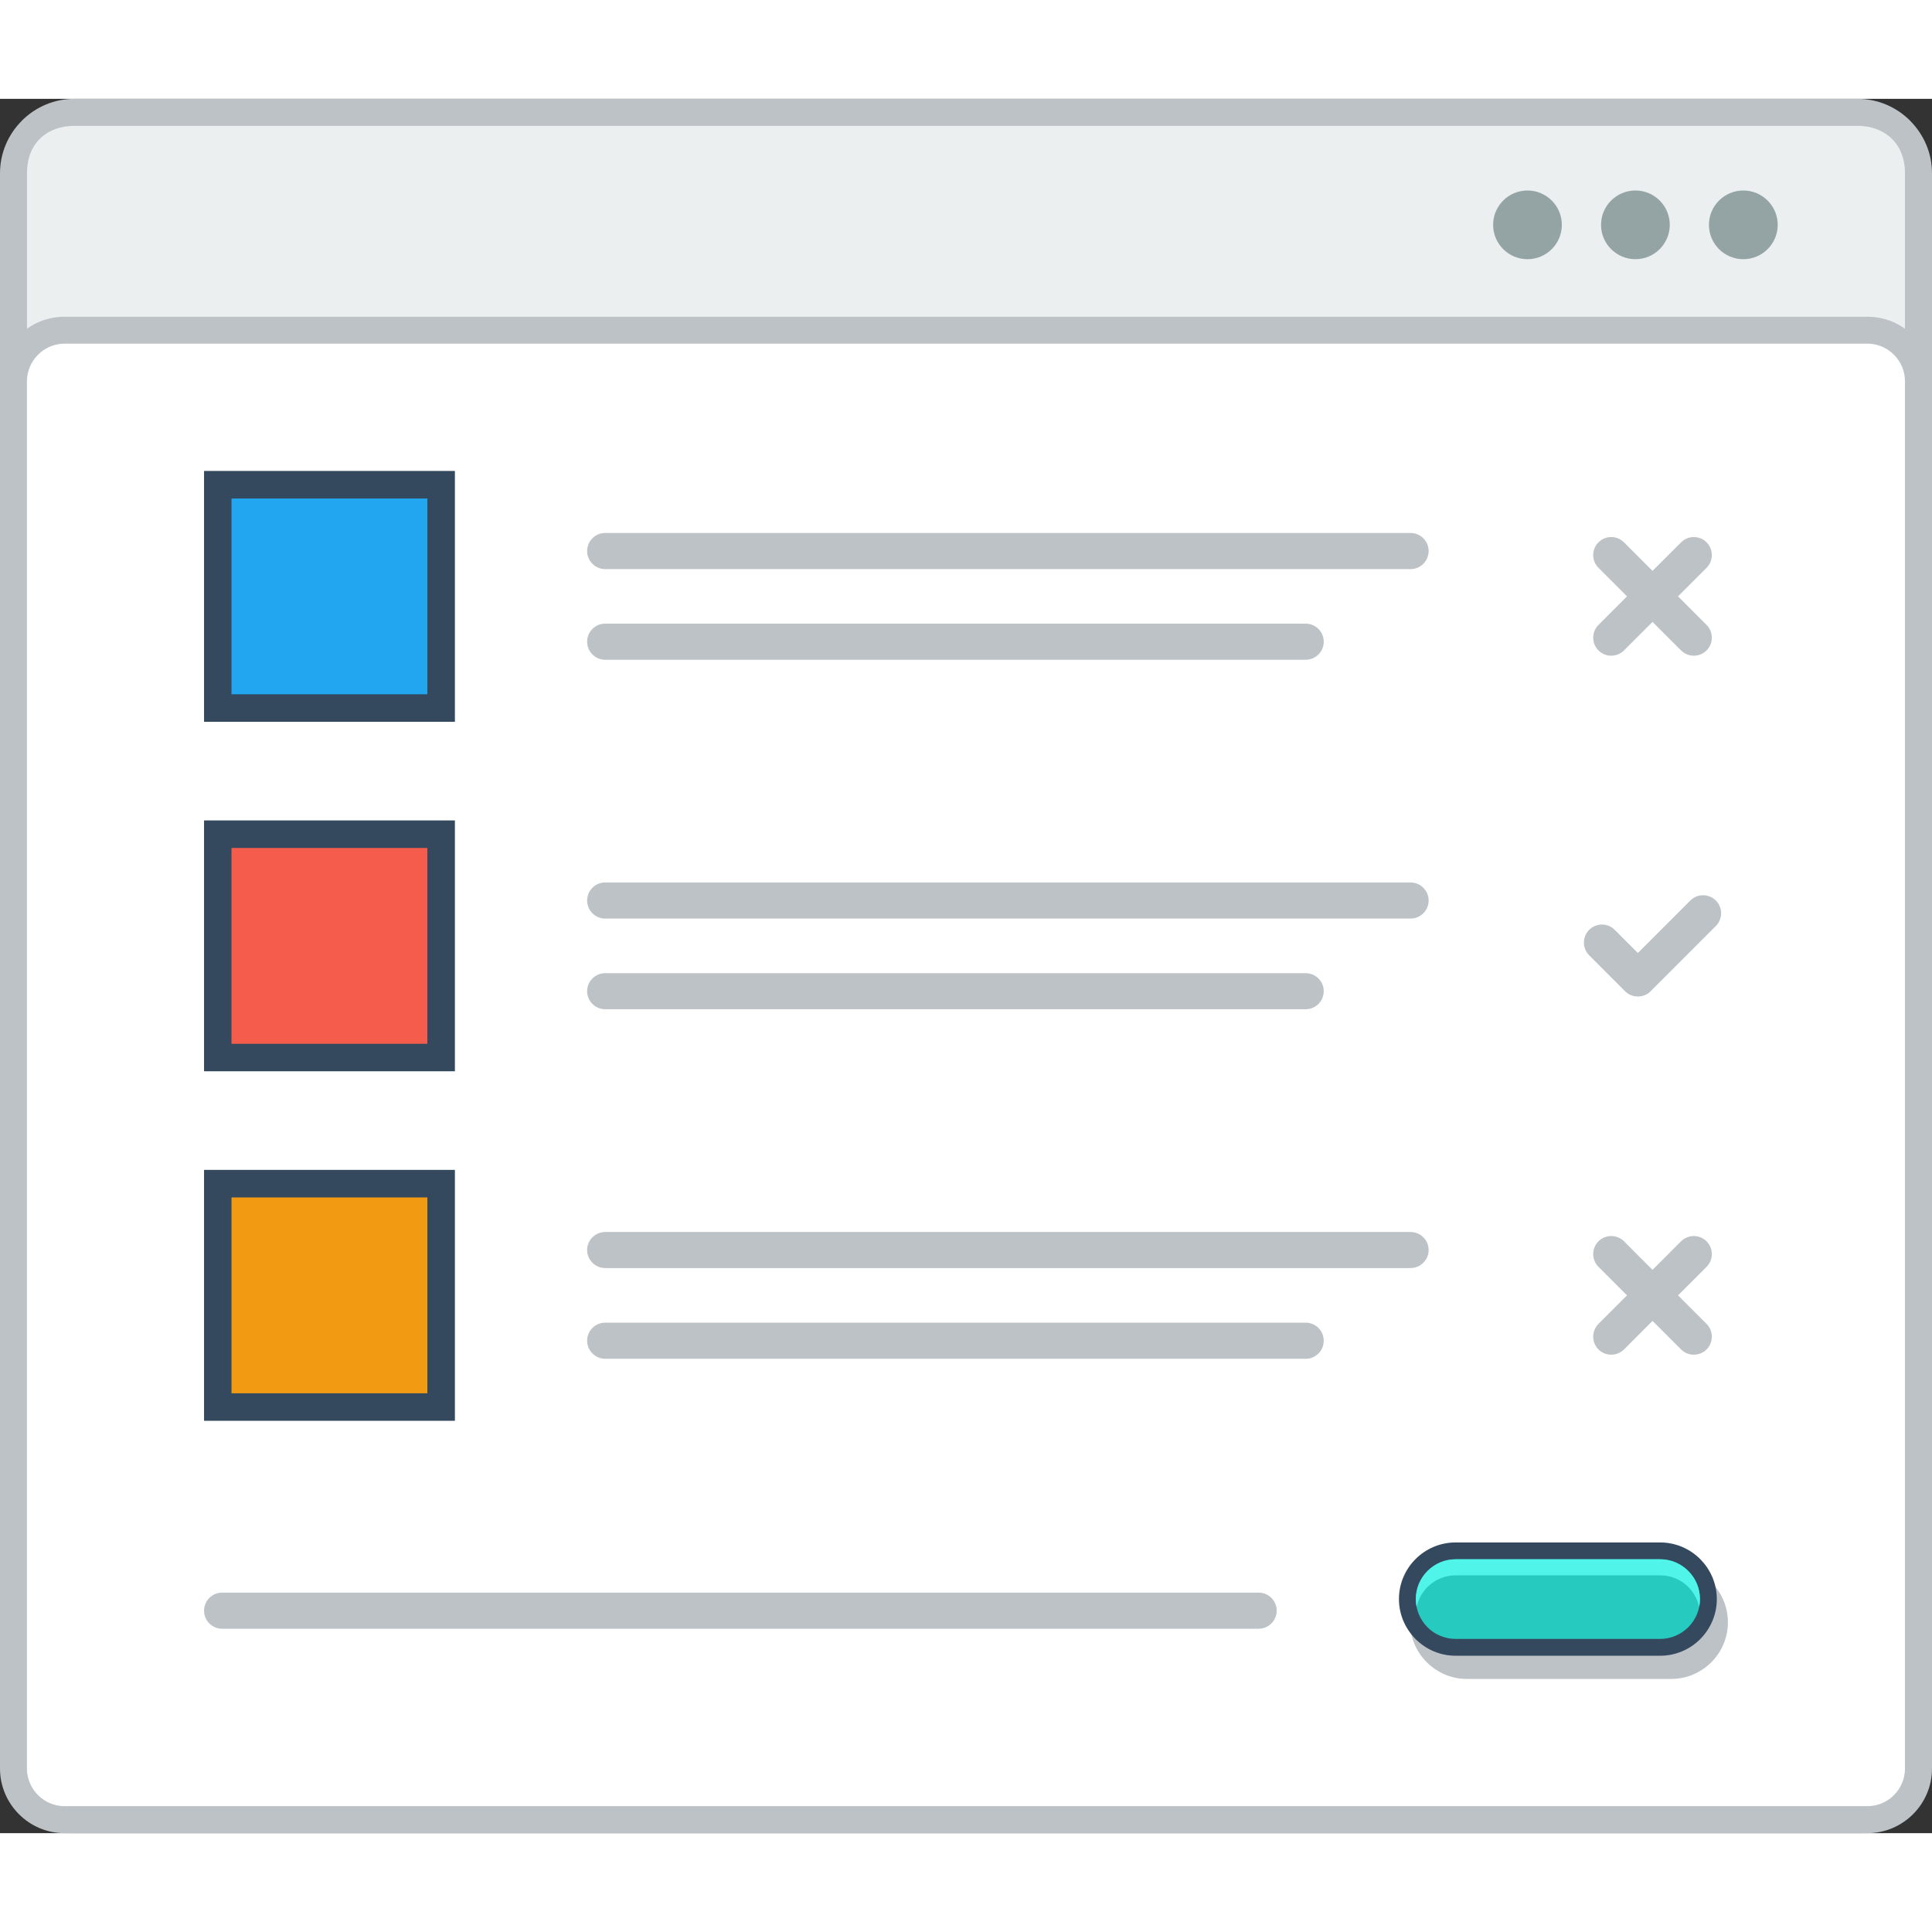 <?xml version="1.0" encoding="utf-8"?>
<!-- Generator: Adobe Illustrator 15.1.0, SVG Export Plug-In . SVG Version: 6.00 Build 0)  -->
<!DOCTYPE svg PUBLIC "-//W3C//DTD SVG 1.0//EN" "http://www.w3.org/TR/2001/REC-SVG-20010904/DTD/svg10.dtd">
<svg version="1.0" id="Layer_1" xmlns="http://www.w3.org/2000/svg" xmlns:xlink="http://www.w3.org/1999/xlink" x="0px" y="0px"
	 width="800px" height="800px" viewBox="191.616 200.414 421.477 378.354" enable-background="new 0 0 800 800" xml:space="preserve">
<rect x="191.616" y="200.414" width="421.477" height="378.354" fill="#333333" stroke="none"/>
<g>
	<path fill="#BCC2C6" d="M207.839,200.414h389.02c4.475,0,8.529,1.836,11.467,4.773v0.017c2.938,2.937,4.767,6.993,4.767,11.449
		v345.873c0,4.456-1.829,8.512-4.767,11.449v0.017c-2.938,2.938-6.992,4.774-11.467,4.774h-389.02
		c-4.472,0-8.528-1.837-11.466-4.774v-0.017c-2.937-2.938-4.757-6.993-4.757-11.449V216.653c0-4.456,1.82-8.512,4.757-11.449v-0.017
		C199.311,202.25,203.367,200.414,207.839,200.414"/>
	<path fill="#EBEFF0" d="M607.198,216.653v345.873c0,6.527-4.531,10.349-10.34,10.349h-389.02c-5.79,0-10.338-3.723-10.338-10.349
		V216.653c0-6.759,4.563-10.347,10.338-10.347h389.02C602.651,206.307,607.198,210.028,607.198,216.653"/>
	<path fill="#BCC2C6" d="M205.703,247.947h393.292c3.889,0,7.411,1.569,9.964,4.123c2.547,2.553,4.133,6.075,4.133,9.964v302.646
		c0,3.873-1.586,7.395-4.133,9.948c-2.553,2.553-6.075,4.14-9.964,4.14H205.703c-3.89,0-7.41-1.587-9.955-4.14
		c-2.554-2.554-4.132-6.075-4.132-9.948V262.033c0-3.889,1.578-7.411,4.132-9.964C198.293,249.516,201.813,247.947,205.703,247.947"
		/>
	<path fill-rule="evenodd" clip-rule="evenodd" fill="#94A4A5" d="M548.393,220.409c4.14,0,7.493,3.354,7.493,7.494
		c0,4.139-3.354,7.494-7.493,7.494s-7.502-3.355-7.502-7.494C540.891,223.763,544.253,220.409,548.393,220.409 M571.934,220.409
		c4.131,0,7.501,3.354,7.501,7.494c0,4.139-3.37,7.494-7.501,7.494c-4.148,0-7.503-3.355-7.503-7.494
		C564.431,223.763,567.796,220.409,571.934,220.409z M524.844,220.409c4.14,0,7.493,3.354,7.493,7.494
		c0,4.139-3.354,7.494-7.493,7.494s-7.494-3.355-7.494-7.494C517.35,223.763,520.704,220.409,524.844,220.409z"/>
	<path fill-rule="evenodd" clip-rule="evenodd" fill="#FFFFFF" d="M205.703,253.822c-2.186,0-4.257,0.867-5.79,2.42
		c-1.545,1.535-2.42,3.605-2.42,5.792v302.646c0,2.171,0.875,4.24,2.42,5.792c1.533,1.536,3.604,2.404,5.79,2.404h393.292
		c2.187,0,4.256-0.868,5.792-2.404c1.544-1.552,2.411-3.621,2.411-5.792V262.033c0-2.187-0.867-4.256-2.411-5.792
		c-1.536-1.553-3.605-2.42-5.792-2.42H205.703z"/>
	<rect x="236.13" y="281.593" fill-rule="evenodd" clip-rule="evenodd" fill="#34495E" width="54.726" height="54.726"/>
	<rect x="242.12" y="287.602" fill-rule="evenodd" clip-rule="evenodd" fill="#22A6EF" width="42.727" height="42.709"/>
	<path fill-rule="evenodd" clip-rule="evenodd" fill="#BCC2C6" d="M323.633,295.128h175.71c2.169,0,3.938,1.77,3.938,3.939l0,0
		c0,2.169-1.769,3.939-3.938,3.939h-175.71c-2.161,0-3.931-1.77-3.931-3.939l0,0C319.702,296.898,321.472,295.128,323.633,295.128"
		/>
	<path fill-rule="evenodd" clip-rule="evenodd" fill="#BCC2C6" d="M323.633,314.906h152.836c2.161,0,3.93,1.769,3.93,3.938l0,0
		c0,2.169-1.769,3.939-3.93,3.939H323.633c-2.161,0-3.931-1.77-3.931-3.939l0,0C319.702,316.675,321.472,314.906,323.633,314.906"/>
	<path fill-rule="evenodd" clip-rule="evenodd" fill="#BCC2C6" d="M545.897,297.164l6.225,6.226l6.234-6.226
		c1.527-1.535,4.021-1.535,5.558,0l0,0c1.535,1.536,1.535,4.022,0,5.558l-6.225,6.226l6.225,6.242c1.535,1.518,1.535,4.022,0,5.558
		l0,0c-1.536,1.535-4.03,1.535-5.558,0l-6.234-6.226l-6.225,6.226c-1.534,1.535-4.03,1.535-5.566,0l0,0
		c-1.534-1.536-1.534-4.04,0-5.558l6.226-6.242l-6.226-6.226c-1.534-1.536-1.534-4.022,0-5.558l0,0
		C541.867,295.629,544.363,295.629,545.897,297.164"/>
	<rect x="236.13" y="357.832" fill-rule="evenodd" clip-rule="evenodd" fill="#34495E" width="54.726" height="54.726"/>
	<rect x="242.12" y="363.84" fill-rule="evenodd" clip-rule="evenodd" fill="#F65C4C" width="42.727" height="42.726"/>
	<path fill-rule="evenodd" clip-rule="evenodd" fill="#BCC2C6" d="M323.633,371.368h175.71c2.169,0,3.938,1.769,3.938,3.938
		s-1.769,3.938-3.938,3.938h-175.71c-2.161,0-3.931-1.769-3.931-3.938S321.472,371.368,323.633,371.368"/>
	<path fill-rule="evenodd" clip-rule="evenodd" fill="#BCC2C6" d="M323.633,391.161h152.836c2.161,0,3.93,1.769,3.93,3.922
		c0,2.17-1.769,3.939-3.93,3.939H323.633c-2.161,0-3.931-1.769-3.931-3.939C319.702,392.93,321.472,391.161,323.633,391.161"/>
	<rect x="236.13" y="434.07" fill-rule="evenodd" clip-rule="evenodd" fill="#34495E" width="54.726" height="54.737"/>
	<rect x="242.12" y="440.078" fill-rule="evenodd" clip-rule="evenodd" fill="#F29B12" width="42.727" height="42.727"/>
	<path fill-rule="evenodd" clip-rule="evenodd" fill="#BCC2C6" d="M323.633,447.622h175.71c2.169,0,3.938,1.769,3.938,3.922v0.018
		c0,2.152-1.769,3.921-3.938,3.921h-175.71c-2.161,0-3.931-1.769-3.931-3.921v-0.018
		C319.702,449.391,321.472,447.622,323.633,447.622"/>
	<path fill-rule="evenodd" clip-rule="evenodd" fill="#BCC2C6" d="M323.633,467.4h152.836c2.161,0,3.93,1.769,3.93,3.938l0,0
		c0,2.17-1.769,3.94-3.93,3.94H323.633c-2.161,0-3.931-1.771-3.931-3.94l0,0C319.702,469.169,321.472,467.4,323.633,467.4"/>
	<path fill-rule="evenodd" clip-rule="evenodd" fill="#BCC2C6" d="M545.897,449.642l6.225,6.241l6.234-6.241
		c1.527-1.518,4.021-1.518,5.558,0v0.017c1.535,1.52,1.535,4.022,0,5.558l-6.225,6.226l6.225,6.226c1.535,1.534,1.535,4.038,0,5.574
		c-1.536,1.518-4.03,1.518-5.558,0l-6.234-6.226l-6.225,6.226c-1.534,1.518-4.03,1.518-5.566,0l0,0c-1.534-1.536-1.534-4.04,0-5.574
		l6.226-6.226l-6.226-6.226c-1.534-1.535-1.534-4.038,0-5.558v-0.017C541.867,448.124,544.363,448.124,545.897,449.642"/>
	<path fill="#BCC2C6" d="M556.221,526.51h-44.628c-1.721,0-3.272,0.701-4.407,1.836s-1.837,2.687-1.837,4.407l0,0
		c0,1.718,0.702,3.287,1.82,4.404l0.017,0.018c1.118,1.119,2.687,1.819,4.407,1.819h44.628c1.71,0,3.271-0.7,4.405-1.837
		c1.135-1.135,1.836-2.687,1.836-4.404l0,0c0-1.721-0.701-3.289-1.836-4.407C559.499,527.211,557.938,526.51,556.221,526.51
		 M511.593,520.401h44.628c3.388,0,6.477,1.385,8.712,3.623l0.017,0.017c2.236,2.235,3.621,5.323,3.621,8.712l0,0
		c0,3.404-1.385,6.492-3.621,8.728c-2.236,2.237-5.333,3.639-8.729,3.639h-44.628c-3.389,0-6.477-1.401-8.72-3.639h-0.01v-0.016
		c-2.236-2.236-3.63-5.324-3.63-8.712l0,0c0-3.405,1.394-6.492,3.63-8.729C505.101,521.786,508.187,520.401,511.593,520.401z"/>
	<path fill="#34495E" d="M509.165,515.345h44.626c3.389,0,6.483,1.386,8.722,3.621l0.008,0.018c2.237,2.236,3.631,5.324,3.631,8.712
		v0.016c0,3.39-1.394,6.477-3.631,8.73c-2.237,2.236-5.333,3.621-8.729,3.621h-44.626c-3.389,0-6.469-1.385-8.723-3.621v-0.019
		h-0.008c-2.245-2.253-3.629-5.339-3.629-8.712v-0.016c0-3.388,1.384-6.492,3.629-8.729
		C502.67,516.73,505.768,515.345,509.165,515.345"/>
	<path fill="#27CABF" d="M553.791,519.016c2.304,0,4.507,0.918,6.135,2.555c1.635,1.62,2.545,3.821,2.545,6.141
		c0,2.304-0.919,4.49-2.545,6.126c-1.636,1.618-3.831,2.554-6.135,2.554h-44.626c-2.304,0-4.5-0.918-6.136-2.537l-0.008-0.017
		c-1.626-1.636-2.536-3.839-2.536-6.142c0-2.304,0.918-4.489,2.544-6.125c1.636-1.637,3.832-2.555,6.136-2.555H553.791z"/>
	<path fill="#51F4E9" d="M553.791,519.016c2.304,0,4.507,0.918,6.135,2.555c1.635,1.62,2.545,3.821,2.545,6.141
		c0,0.586-0.059,1.17-0.175,1.737c-0.344-1.652-1.16-3.172-2.37-4.389c-1.628-1.637-3.831-2.539-6.135-2.539h-44.626
		c-2.304,0-4.5,0.918-6.136,2.539c-1.209,1.217-2.027,2.736-2.368,4.389c-0.118-0.567-0.176-1.151-0.176-1.753
		c0-2.304,0.918-4.489,2.544-6.125c1.636-1.637,3.832-2.555,6.136-2.555H553.791z"/>
	<path fill-rule="evenodd" clip-rule="evenodd" fill="#BCC2C6" d="M240.06,526.294h226.138c2.169,0,3.938,1.769,3.938,3.938
		c0,2.169-1.769,3.938-3.938,3.938H240.06c-2.161,0-3.93-1.769-3.93-3.938C236.13,528.063,237.898,526.294,240.06,526.294"/>
	<path fill-rule="evenodd" clip-rule="evenodd" fill="#BCC2C6" d="M543.869,381.698l5.058,5.057l11.448-11.449
		c1.528-1.536,4.032-1.536,5.558,0h0.011c1.525,1.519,1.525,4.022,0,5.557L551.706,395.1l-0.075,0.067l-0.067,0.067l-0.074,0.066
		l-0.074,0.067l-0.084,0.066l-0.084,0.05l-0.075,0.067l-0.076,0.05l0,0l-0.083,0.05l-0.084,0.05l0,0l-0.081,0.05l0,0l-0.084,0.05
		h-0.009l-0.084,0.033l-0.092,0.05l0,0l-0.083,0.034l-0.084,0.034l0,0l-0.092,0.05h-0.008l-0.084,0.016l0,0l-0.091,0.034l0,0
		l-0.093,0.033l0,0l-0.084,0.018l-0.008,0.016l-0.092,0.017l-0.091,0.017l0,0l-0.092,0.016l-0.093,0.018h-0.008l-0.084,0.017
		l-0.101,0.016h-0.091v0.017h-0.092l0,0h-0.101l0,0l-0.084,0.016h-0.008h-0.092l-0.183-0.016h-0.009h-0.092l0,0l-0.184-0.017h-0.009
		l-0.092-0.016l0,0c-0.125-0.017-0.251-0.034-0.367-0.067c-0.135-0.033-0.251-0.067-0.367-0.117l0,0l-0.092-0.016l-0.175-0.084l0,0
		l-0.184-0.083l0,0l-0.083-0.033l0,0l-0.251-0.15l0,0l-0.166-0.1l-0.15-0.117h-0.008l-0.076-0.066l0,0l-0.076-0.067l-0.075-0.066
		l-0.073-0.067l0,0l-0.076-0.067l0,0l0,0l-7.828-7.844c-1.535-1.519-1.535-4.022,0-5.557l0,0
		C539.84,380.163,542.344,380.163,543.869,381.698"/>
	<!-- <path fill-rule="evenodd" clip-rule="evenodd" fill="#94A4A5" d="M464.761,222.962c-1.127-2.32-3.538-2.97-5.866-2.97
		c-2.755,0.016-5.784,1.285-5.784,4.356c0,3.354,2.821,4.156,5.868,4.522c1.985,0.217,3.463,0.785,3.463,2.203
		c0,1.619-1.67,2.237-3.438,2.237c-1.819,0-3.547-0.734-4.206-2.371l-2.353,1.219c1.117,2.737,3.463,3.671,6.508,3.671
		c3.34,0,6.275-1.435,6.275-4.756c0-3.572-2.895-4.389-6.009-4.773c-1.802-0.2-3.338-0.567-3.338-1.869
		c0-1.118,1.003-1.986,3.098-1.986c1.626,0,3.027,0.801,3.546,1.669L464.761,222.962z M447.42,222.361
		c-1.536-1.519-3.537-2.286-5.54-2.286c-5.275,0-7.911,3.889-7.911,8.094c0,3.921,2.285,7.61,7.911,7.61
		c2.618,0,4.471-1.001,5.948-2.687v-6.292h-6.399v2.52h3.822v2.637c-1.186,0.952-2.203,1.202-3.371,1.202
		c-3.723,0-5.148-2.536-5.148-4.99c0-3.071,1.942-5.508,5.148-5.508c1.293,0,2.786,0.534,3.787,1.486L447.42,222.361z
		 M426.008,229.755l-7.326-9.279h-2.288v14.97h2.82v-10.097l7.861,10.097h1.752v-14.97h-2.819V229.755z M410.369,235.446v-14.97
		h-2.795v14.97H410.369z M395.122,235.446h2.813v-12.401h4.74v-2.569c-4.331,0-7.978,0-12.293,0v2.569h4.739V235.446z
		 M378.825,235.446h2.821v-12.401h4.74v-2.569c-4.341,0-7.986,0-12.302,0v2.569h4.74V235.446z M368.745,232.676h-8.396v-3.388h8.094
		v-2.621h-8.094v-3.455h8.396v-2.737h-11.183c0,4.989,0,9.996,0,14.97h11.183V232.676z M351.787,222.962
		c-1.134-2.32-3.546-2.97-5.874-2.97c-2.754,0.016-5.782,1.285-5.782,4.356c0,3.354,2.82,4.156,5.866,4.522
		c1.985,0.217,3.463,0.785,3.463,2.203c0,1.619-1.661,2.237-3.438,2.237c-1.811,0-3.547-0.734-4.205-2.371l-2.345,1.219
		c1.1,2.737,3.454,3.671,6.51,3.671c3.328,0,6.274-1.435,6.274-4.756c0-3.572-2.904-4.389-6.026-4.773
		c-1.786-0.2-3.319-0.567-3.319-1.869c0-1.118,1-1.986,3.087-1.986c1.626,0,3.038,0.801,3.547,1.669L351.787,222.962z"/> -->
</g>
</svg>
